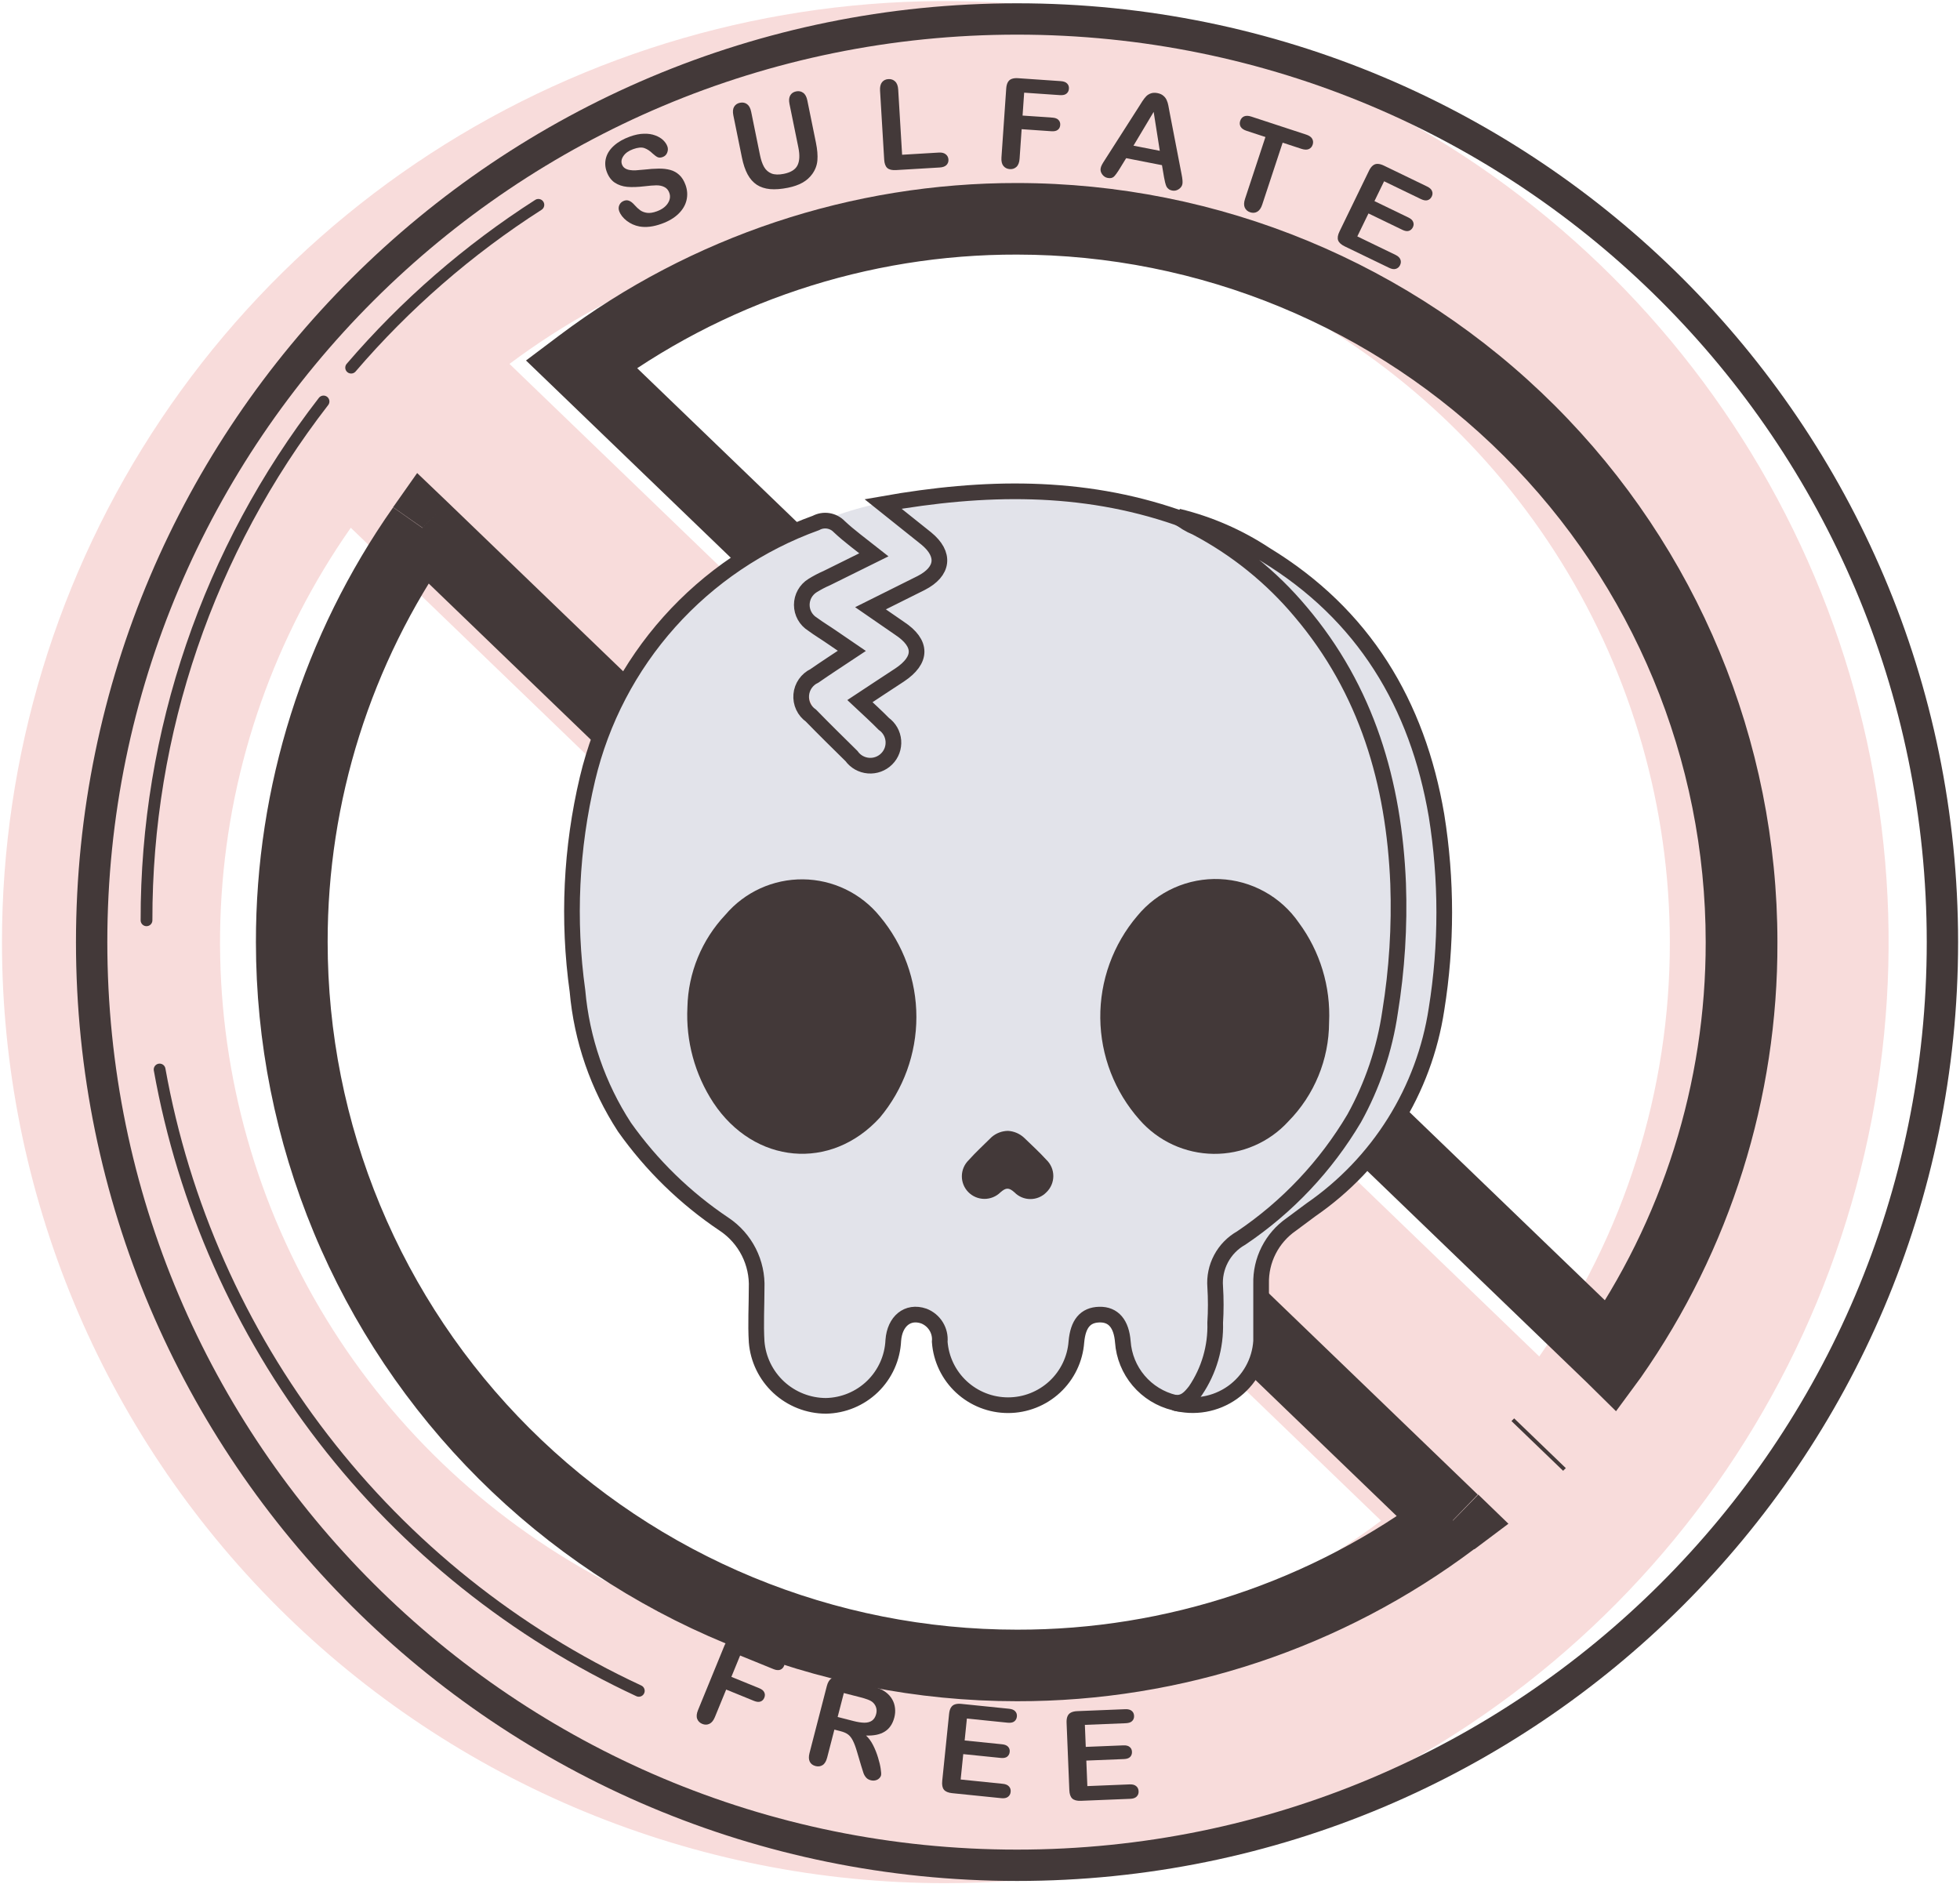 <svg width="154" height="148" viewBox="0 0 154 148" fill="none" xmlns="http://www.w3.org/2000/svg">
<path fill-rule="evenodd" clip-rule="evenodd" d="M74.273 147.96C88.933 147.96 103.263 143.623 115.451 135.499C127.64 127.375 137.14 115.827 142.75 102.317C148.359 88.806 149.827 73.94 146.967 59.598C144.107 45.255 137.048 32.081 126.683 21.74C116.317 11.4 103.111 4.358 88.733 1.505C74.356 -1.348 59.453 0.116 45.91 5.713C32.366 11.309 20.791 20.785 12.646 32.944C4.502 45.103 0.155 59.399 0.155 74.022C0.155 93.632 7.964 112.438 21.864 126.304C35.764 140.17 54.616 147.96 74.273 147.96V147.96ZM131.201 74.022C131.22 85.668 127.637 97.037 120.942 106.577L40.032 28.591C48.495 22.261 58.558 18.406 69.093 17.457C79.627 16.508 90.219 18.503 99.682 23.218C109.145 27.934 117.105 35.184 122.672 44.156C128.238 53.129 131.191 63.47 131.201 74.022V74.022ZM74.273 130.853C86.624 130.885 98.647 126.892 108.514 119.481L27.562 41.467C21.593 49.986 18.081 59.975 17.408 70.347C16.734 80.719 18.924 91.077 23.741 100.293C28.557 109.51 35.815 117.232 44.724 122.62C53.634 128.008 63.854 130.856 74.273 130.853V130.853Z" fill="#F8DCDB"/>
<path d="M79.91 146.554C120.066 146.554 152.619 114.08 152.619 74.022C152.619 33.964 120.066 1.49 79.91 1.49C39.754 1.49 7.201 33.964 7.201 74.022C7.201 114.08 39.754 146.554 79.91 146.554Z" stroke="#433939" stroke-width="2.463"/>
<path d="M126.621 106.577L124.662 108.601L126.973 110.879L128.918 108.236L126.621 106.577ZM45.669 28.591L43.964 26.342L41.329 28.324L43.71 30.615L45.669 28.591ZM120.999 113.395L123.028 115.349L118.97 111.441L120.999 113.395ZM120.787 113.606L118.758 111.652L122.816 115.559L120.787 113.606ZM114.151 119.481L115.841 121.73L118.519 119.72L116.151 117.429L114.151 119.481ZM33.198 41.467L35.157 39.443L32.776 37.166L30.887 39.85L33.198 41.467ZM134.019 74.022C134.034 85.085 130.629 95.884 124.268 104.947L128.918 108.236C135.944 98.207 139.694 86.258 139.655 74.022H134.019ZM79.91 20.003C94.264 20.014 108.027 25.71 118.173 35.839C128.319 45.969 134.019 59.703 134.019 74.022H139.655C139.655 58.211 133.362 43.047 122.159 31.864C110.955 20.68 95.759 14.391 79.91 14.38V20.003ZM47.36 30.84C56.733 23.781 68.165 19.975 79.91 20.003V14.38C66.942 14.362 54.323 18.561 43.964 26.342L47.36 30.84ZM43.71 30.615L124.662 108.601L128.58 104.553L47.613 26.567L43.71 30.615ZM118.97 111.441L118.758 111.652L122.816 115.559L123.028 115.349L118.97 111.441ZM112.446 117.204C103.076 124.26 91.65 128.066 79.91 128.042V133.664C92.873 133.683 105.488 129.483 115.841 121.702L112.446 117.204ZM79.91 128.042C72.797 128.043 65.754 126.648 59.182 123.934C52.611 121.22 46.64 117.241 41.61 112.225C36.58 107.208 32.59 101.253 29.868 94.698C27.145 88.143 25.744 81.117 25.744 74.022H20.108C20.108 81.856 21.655 89.612 24.66 96.849C27.666 104.086 32.071 110.662 37.624 116.2C43.178 121.739 49.77 126.132 57.026 129.128C64.281 132.125 72.057 133.666 79.91 133.664V128.042ZM25.744 74.022C25.729 62.959 29.134 52.16 35.495 43.098L30.887 39.865C23.855 49.877 20.09 61.81 20.108 74.036L25.744 74.022ZM116.109 117.429L35.157 39.443L31.24 43.491L112.192 121.477L116.109 117.429Z" fill="#433939"/>
<path d="M60.77 131.14L58.152 130.073L57.465 131.75L59.654 132.642C59.857 132.724 59.988 132.832 60.049 132.964C60.114 133.095 60.115 133.237 60.053 133.389C59.99 133.541 59.89 133.641 59.752 133.689C59.614 133.737 59.445 133.72 59.245 133.639L57.057 132.747L56.172 134.907C56.06 135.181 55.914 135.36 55.733 135.443C55.557 135.524 55.372 135.525 55.178 135.446C54.982 135.366 54.848 135.233 54.778 135.048C54.71 134.864 54.732 134.636 54.843 134.365L56.909 129.321C56.987 129.13 57.079 128.986 57.185 128.89C57.292 128.791 57.416 128.739 57.557 128.734C57.703 128.727 57.869 128.762 58.057 128.839L61.19 130.116C61.401 130.202 61.539 130.313 61.601 130.45C61.667 130.585 61.67 130.729 61.607 130.881C61.544 131.036 61.44 131.14 61.297 131.193C61.158 131.244 60.982 131.226 60.77 131.14Z" fill="#433939"/>
<path d="M66.044 136.019L65.559 135.894L64.991 138.092C64.916 138.381 64.797 138.578 64.635 138.682C64.472 138.786 64.287 138.811 64.082 138.759C63.861 138.702 63.709 138.586 63.624 138.412C63.54 138.238 63.533 138.012 63.605 137.735L64.965 132.473C65.042 132.174 65.165 131.976 65.333 131.876C65.501 131.777 65.735 131.766 66.033 131.842L68.287 132.422C68.598 132.502 68.861 132.584 69.074 132.669C69.289 132.751 69.474 132.855 69.631 132.981C69.822 133.127 69.978 133.304 70.1 133.515C70.222 133.725 70.295 133.953 70.322 134.199C70.352 134.442 70.334 134.688 70.27 134.937C70.138 135.447 69.888 135.817 69.52 136.047C69.155 136.279 68.664 136.383 68.046 136.36C68.258 136.554 68.443 136.807 68.601 137.119C68.76 137.432 68.888 137.755 68.988 138.089C69.091 138.421 69.161 138.716 69.197 138.974C69.237 139.23 69.246 139.401 69.224 139.488C69.2 139.579 69.147 139.661 69.065 139.736C68.987 139.809 68.891 139.857 68.779 139.881C68.665 139.909 68.543 139.906 68.413 139.872C68.257 139.832 68.136 139.761 68.05 139.659C67.962 139.56 67.894 139.445 67.846 139.313C67.8 139.182 67.74 138.991 67.665 138.739L67.349 137.673C67.237 137.283 67.125 136.979 67.012 136.761C66.902 136.543 66.775 136.381 66.63 136.274C66.485 136.167 66.29 136.082 66.044 136.019ZM67.58 133.349L66.301 133.021L65.815 134.901L67.057 135.22C67.39 135.305 67.677 135.349 67.918 135.352C68.161 135.351 68.359 135.298 68.512 135.191C68.67 135.082 68.78 134.907 68.843 134.664C68.892 134.474 68.886 134.296 68.827 134.128C68.768 133.957 68.663 133.814 68.51 133.698C68.366 133.588 68.056 133.472 67.58 133.349Z" fill="#433939"/>
<path d="M79.172 135.351L75.97 135.025L75.794 136.748L78.742 137.048C78.959 137.07 79.115 137.136 79.21 137.246C79.309 137.353 79.35 137.486 79.333 137.645C79.317 137.805 79.251 137.93 79.135 138.021C79.02 138.11 78.852 138.142 78.632 138.12L75.684 137.82L75.48 139.815L78.791 140.153C79.015 140.175 79.177 140.245 79.278 140.362C79.382 140.475 79.426 140.618 79.408 140.791C79.391 140.957 79.32 141.086 79.194 141.18C79.072 141.271 78.899 141.305 78.676 141.282L74.814 140.888C74.505 140.857 74.288 140.766 74.165 140.614C74.045 140.464 74.001 140.235 74.032 139.929L74.572 134.656C74.593 134.451 74.64 134.289 74.714 134.167C74.788 134.043 74.892 133.958 75.025 133.914C75.162 133.866 75.331 133.853 75.532 133.873L79.284 134.256C79.51 134.279 79.673 134.347 79.771 134.46C79.872 134.57 79.915 134.707 79.898 134.869C79.881 135.035 79.811 135.163 79.689 135.254C79.571 135.342 79.398 135.374 79.172 135.351Z" fill="#433939"/>
<path d="M88.455 135.392L85.24 135.522L85.31 137.252L88.271 137.132C88.489 137.123 88.653 137.166 88.762 137.261C88.875 137.353 88.935 137.479 88.941 137.639C88.948 137.8 88.9 137.933 88.799 138.04C88.697 138.143 88.536 138.2 88.315 138.209L85.354 138.328L85.435 140.333L88.761 140.198C88.986 140.189 89.156 140.235 89.272 140.336C89.392 140.434 89.455 140.57 89.462 140.743C89.469 140.909 89.417 141.048 89.306 141.158C89.198 141.265 89.032 141.323 88.807 141.332L84.929 141.489C84.618 141.502 84.391 141.442 84.248 141.31C84.107 141.177 84.031 140.957 84.019 140.65L83.803 135.353C83.795 135.148 83.819 134.98 83.874 134.85C83.93 134.716 84.021 134.618 84.147 134.555C84.275 134.489 84.441 134.451 84.643 134.443L88.411 134.291C88.638 134.282 88.808 134.326 88.922 134.424C89.038 134.519 89.099 134.648 89.106 134.812C89.113 134.978 89.062 135.115 88.954 135.222C88.849 135.326 88.683 135.382 88.455 135.392Z" fill="#433939"/>
<path d="M53.862 14.528C54.007 14.929 54.034 15.326 53.942 15.721C53.852 16.114 53.642 16.473 53.309 16.797C52.977 17.122 52.538 17.383 51.992 17.579C51.338 17.816 50.753 17.887 50.238 17.793C49.872 17.724 49.541 17.576 49.244 17.349C48.949 17.119 48.75 16.863 48.649 16.583C48.59 16.42 48.595 16.261 48.665 16.107C48.737 15.948 48.861 15.837 49.035 15.774C49.177 15.722 49.313 15.725 49.442 15.78C49.574 15.835 49.707 15.938 49.841 16.091C50.002 16.272 50.156 16.415 50.304 16.522C50.455 16.628 50.636 16.695 50.848 16.724C51.059 16.751 51.309 16.712 51.598 16.607C51.996 16.464 52.286 16.255 52.466 15.982C52.649 15.705 52.69 15.428 52.589 15.151C52.51 14.931 52.377 14.777 52.192 14.691C52.01 14.6 51.798 14.557 51.557 14.562C51.32 14.566 51.009 14.591 50.624 14.638C50.107 14.699 49.66 14.713 49.284 14.682C48.91 14.646 48.581 14.535 48.298 14.348C48.018 14.156 47.808 13.868 47.669 13.486C47.537 13.121 47.519 12.761 47.615 12.406C47.711 12.051 47.921 11.73 48.243 11.444C48.564 11.154 48.98 10.917 49.489 10.733C49.896 10.586 50.266 10.511 50.599 10.507C50.933 10.498 51.229 10.543 51.486 10.641C51.742 10.736 51.949 10.86 52.106 11.011C52.263 11.162 52.373 11.325 52.437 11.5C52.495 11.659 52.49 11.825 52.422 11.996C52.357 12.162 52.239 12.276 52.071 12.337C51.917 12.393 51.785 12.398 51.677 12.352C51.57 12.302 51.438 12.206 51.281 12.065C51.07 11.858 50.855 11.716 50.636 11.638C50.415 11.558 50.118 11.585 49.745 11.72C49.398 11.845 49.145 12.023 48.987 12.254C48.83 12.481 48.791 12.701 48.868 12.915C48.917 13.048 48.994 13.149 49.102 13.219C49.209 13.29 49.339 13.337 49.49 13.36C49.642 13.384 49.79 13.392 49.934 13.384C50.078 13.377 50.312 13.357 50.638 13.324C51.044 13.277 51.416 13.251 51.756 13.248C52.099 13.244 52.403 13.279 52.669 13.353C52.938 13.427 53.173 13.558 53.375 13.748C53.578 13.933 53.741 14.193 53.862 14.528Z" fill="#433939"/>
<path d="M58.296 12.387L57.62 9.064C57.562 8.781 57.582 8.556 57.679 8.389C57.779 8.222 57.932 8.117 58.14 8.075C58.357 8.031 58.542 8.067 58.697 8.183C58.855 8.298 58.962 8.497 59.02 8.78L59.712 12.178C59.79 12.565 59.899 12.88 60.037 13.123C60.177 13.363 60.372 13.533 60.621 13.633C60.87 13.73 61.193 13.738 61.589 13.658C62.136 13.547 62.493 13.325 62.66 12.99C62.827 12.652 62.85 12.187 62.73 11.596L62.032 8.17C61.974 7.884 61.994 7.659 62.091 7.495C62.188 7.328 62.342 7.223 62.553 7.181C62.763 7.138 62.947 7.174 63.105 7.29C63.265 7.401 63.374 7.6 63.432 7.886L64.109 11.209C64.219 11.749 64.257 12.211 64.224 12.594C64.194 12.977 64.061 13.334 63.824 13.667C63.62 13.95 63.362 14.179 63.051 14.353C62.739 14.528 62.36 14.66 61.914 14.751C61.383 14.858 60.914 14.894 60.508 14.859C60.101 14.82 59.752 14.706 59.461 14.516C59.17 14.323 58.93 14.051 58.74 13.7C58.55 13.346 58.402 12.908 58.296 12.387Z" fill="#433939"/>
<path d="M70.573 7.036L70.88 12.159L73.77 11.987C74.001 11.973 74.18 12.019 74.309 12.123C74.44 12.228 74.511 12.365 74.521 12.535C74.532 12.708 74.479 12.852 74.364 12.968C74.249 13.081 74.074 13.145 73.841 13.159L70.398 13.364C70.087 13.382 69.859 13.327 69.713 13.197C69.571 13.068 69.49 12.849 69.472 12.542L69.147 7.121C69.13 6.833 69.181 6.613 69.3 6.461C69.423 6.309 69.59 6.227 69.801 6.215C70.015 6.202 70.193 6.264 70.332 6.4C70.475 6.533 70.555 6.745 70.573 7.036Z" fill="#433939"/>
<path d="M83.277 7.474L80.47 7.281L80.345 9.08L82.692 9.242C82.909 9.257 83.068 9.318 83.166 9.424C83.269 9.527 83.314 9.661 83.303 9.824C83.291 9.987 83.228 10.113 83.112 10.201C82.997 10.29 82.832 10.327 82.618 10.312L80.271 10.15L80.111 12.468C80.091 12.762 80.008 12.977 79.864 13.112C79.723 13.243 79.548 13.302 79.341 13.288C79.129 13.273 78.962 13.189 78.837 13.036C78.716 12.883 78.665 12.661 78.686 12.37L79.06 6.957C79.074 6.752 79.116 6.588 79.186 6.464C79.256 6.337 79.357 6.249 79.489 6.201C79.624 6.149 79.793 6.13 79.994 6.144L83.353 6.375C83.58 6.391 83.745 6.454 83.847 6.563C83.952 6.67 83.999 6.805 83.987 6.969C83.976 7.135 83.91 7.265 83.791 7.36C83.676 7.452 83.504 7.49 83.277 7.474Z" fill="#433939"/>
<path d="M91.457 13.91L91.298 12.977L88.484 12.427L87.979 13.249C87.782 13.57 87.626 13.783 87.511 13.888C87.396 13.99 87.235 14.02 87.027 13.98C86.851 13.945 86.708 13.85 86.598 13.695C86.488 13.539 86.449 13.38 86.481 13.216C86.499 13.122 86.534 13.027 86.586 12.933C86.637 12.838 86.716 12.708 86.824 12.543L89.477 8.396C89.553 8.277 89.643 8.134 89.747 7.968C89.856 7.8 89.961 7.664 90.063 7.56C90.168 7.456 90.293 7.381 90.436 7.333C90.583 7.284 90.752 7.278 90.944 7.315C91.139 7.353 91.294 7.423 91.408 7.524C91.526 7.622 91.613 7.737 91.669 7.869C91.728 8.001 91.771 8.14 91.798 8.286C91.829 8.429 91.864 8.621 91.905 8.861L92.836 13.679C92.911 14.047 92.933 14.308 92.903 14.462C92.871 14.623 92.775 14.757 92.613 14.866C92.455 14.972 92.281 15.007 92.092 14.97C91.982 14.948 91.892 14.91 91.821 14.853C91.75 14.8 91.694 14.735 91.653 14.659C91.614 14.579 91.576 14.464 91.54 14.313C91.508 14.16 91.481 14.025 91.457 13.91ZM89.059 11.446L91.127 11.85L90.645 8.791L89.059 11.446Z" fill="#433939"/>
<path d="M102.26 11.695L100.78 11.209L99.175 16.074C99.083 16.354 98.951 16.542 98.781 16.638C98.612 16.731 98.429 16.745 98.231 16.68C98.029 16.614 97.888 16.492 97.805 16.313C97.725 16.135 97.731 15.907 97.822 15.63L99.427 10.765L97.946 10.279C97.714 10.203 97.559 10.096 97.479 9.959C97.401 9.818 97.389 9.664 97.444 9.497C97.501 9.323 97.605 9.205 97.753 9.142C97.905 9.081 98.093 9.087 98.315 9.16L102.629 10.575C102.864 10.652 103.021 10.761 103.099 10.902C103.181 11.043 103.194 11.198 103.139 11.365C103.084 11.533 102.981 11.649 102.831 11.715C102.682 11.777 102.492 11.771 102.26 11.695Z" fill="#433939"/>
<path d="M111.647 15.643L108.75 14.243L107.993 15.801L110.661 17.09C110.857 17.185 110.982 17.3 111.033 17.436C111.09 17.57 111.083 17.709 111.013 17.853C110.942 17.997 110.837 18.093 110.697 18.139C110.559 18.182 110.39 18.156 110.19 18.059L107.523 16.77L106.646 18.574L109.643 20.023C109.845 20.12 109.974 20.241 110.029 20.385C110.088 20.528 110.079 20.677 110.004 20.833C109.931 20.983 109.819 21.08 109.669 21.125C109.523 21.169 109.349 21.142 109.147 21.044L105.652 19.355C105.372 19.219 105.2 19.06 105.136 18.876C105.075 18.693 105.112 18.463 105.247 18.186L107.562 13.418C107.652 13.233 107.752 13.097 107.863 13.008C107.975 12.916 108.102 12.872 108.243 12.876C108.388 12.879 108.551 12.924 108.733 13.011L112.128 14.653C112.333 14.752 112.463 14.871 112.516 15.011C112.574 15.149 112.567 15.292 112.495 15.439C112.422 15.589 112.313 15.686 112.167 15.729C112.025 15.771 111.852 15.742 111.647 15.643Z" fill="#433939"/>
<path d="M27.59 28.886C31.841 23.929 36.797 19.619 42.301 16.095" stroke="#433939" stroke-width="0.924" stroke-linecap="round" stroke-linejoin="round"/>
<path d="M11.512 72.307C11.487 57.556 16.38 43.216 25.42 31.543" stroke="#433939" stroke-width="0.924" stroke-linecap="round" stroke-linejoin="round"/>
<path d="M50.192 132.849C40.452 128.319 31.947 121.519 25.395 113.023C18.842 104.527 14.433 94.583 12.541 84.03" stroke="#433939" stroke-width="0.924" stroke-linecap="round" stroke-linejoin="round"/>
<path d="M64.48 40.975C66.922 39.957 69.508 39.326 72.146 39.105L69.525 40.132L71.314 41.087C71.314 41.087 73.823 43.098 73.78 43.73C73.738 44.363 70.962 46.541 70.272 46.823C69.581 47.104 68.397 47.75 68.397 47.75L70.934 49.971C70.934 49.971 73.259 51.77 70.68 52.979C68.102 54.188 68.116 55.594 68.116 55.594L70.088 57.815C70.088 57.815 70.088 60.092 69.074 59.952C68.059 59.811 65.297 58.405 65.297 57L63.888 55.594C63.888 55.594 62.93 53.078 63.409 53.64C63.888 54.202 66.707 51.377 66.707 51.377L63.268 48.397C63.046 47.954 62.986 47.447 63.1 46.964C63.213 46.481 63.492 46.053 63.888 45.754C65.305 44.694 66.935 43.951 68.665 43.575L64.48 40.975Z" fill="#E2E3EA"/>
<path d="M92.267 110.204C91.172 109.938 90.19 109.332 89.463 108.473C88.736 107.614 88.302 106.546 88.223 105.425C88.111 104.019 87.49 103.26 86.377 103.288C85.264 103.316 84.701 104.019 84.574 105.425C84.475 106.778 83.867 108.044 82.871 108.968C81.875 109.892 80.565 110.406 79.205 110.406C77.845 110.406 76.535 109.892 75.539 108.968C74.543 108.044 73.935 106.778 73.836 105.425C73.878 104.997 73.777 104.567 73.551 104.202C73.324 103.836 72.984 103.555 72.582 103.4C71.314 102.965 70.3 103.808 70.187 105.312C70.126 106.681 69.544 107.976 68.56 108.932C67.575 109.888 66.262 110.433 64.889 110.457C63.515 110.451 62.194 109.93 61.186 108.998C60.179 108.066 59.559 106.791 59.45 105.425C59.365 104.019 59.45 102.613 59.45 101.208C59.491 100.223 59.278 99.245 58.832 98.366C58.385 97.487 57.72 96.738 56.899 96.189C53.843 94.143 51.188 91.556 49.065 88.557C46.976 85.346 45.709 81.673 45.373 77.86C44.598 72.297 44.865 66.639 46.162 61.174C47.247 56.603 49.457 52.373 52.591 48.866C55.725 45.359 59.685 42.686 64.114 41.087C64.406 40.93 64.742 40.872 65.07 40.923C65.398 40.974 65.701 41.13 65.931 41.369C66.735 42.128 67.636 42.774 68.665 43.59L64.973 45.417C64.583 45.586 64.207 45.783 63.846 46.007C63.587 46.167 63.373 46.391 63.224 46.657C63.076 46.922 62.998 47.221 62.998 47.525C62.998 47.83 63.076 48.129 63.224 48.394C63.373 48.66 63.587 48.883 63.846 49.044C64.339 49.409 64.861 49.718 65.368 50.07L66.932 51.138C65.875 51.841 64.917 52.459 63.987 53.106C63.7 53.242 63.454 53.45 63.273 53.71C63.092 53.971 62.982 54.274 62.955 54.59C62.928 54.905 62.984 55.222 63.118 55.51C63.252 55.797 63.459 56.044 63.719 56.226C64.762 57.295 65.833 58.349 66.904 59.403C67.057 59.617 67.256 59.795 67.485 59.925C67.715 60.054 67.97 60.133 68.233 60.154C68.496 60.176 68.76 60.14 69.007 60.049C69.255 59.958 69.48 59.815 69.666 59.629C69.853 59.443 69.997 59.219 70.088 58.972C70.178 58.725 70.214 58.461 70.193 58.199C70.171 57.937 70.093 57.682 69.963 57.453C69.833 57.224 69.654 57.026 69.44 56.873C68.876 56.297 68.256 55.734 67.566 55.088C68.679 54.357 69.68 53.682 70.68 53.036C72.456 51.855 72.47 50.548 70.68 49.367L68.397 47.792L72.371 45.81C74.132 44.911 74.287 43.547 72.78 42.31L69.384 39.597C77.331 38.192 84.982 38.051 92.507 40.652C99.177 43.506 104.438 48.886 107.133 55.608C109.386 60.798 110.417 66.433 110.149 72.082C110.152 76.182 109.549 80.26 108.359 84.185C106.834 88.436 104.209 92.209 100.75 95.121C99.739 96.021 98.675 96.861 97.566 97.637C96.96 98.003 96.47 98.532 96.153 99.164C95.837 99.796 95.706 100.505 95.776 101.208C95.886 102.775 95.82 104.35 95.579 105.902C95.387 107.272 94.827 108.564 93.958 109.642C93.784 109.915 93.521 110.121 93.213 110.223C92.905 110.326 92.571 110.319 92.267 110.204V110.204Z" fill="#E2E3EA" stroke="#433939" stroke-width="1.231"/>
<path d="M92.267 110.204C93.071 110.302 93.507 109.81 93.93 109.262C94.996 107.688 95.538 105.819 95.48 103.92C95.538 102.984 95.538 102.045 95.48 101.109C95.418 100.342 95.578 99.573 95.94 98.893C96.302 98.213 96.851 97.65 97.523 97.272C101.146 94.834 104.178 91.621 106.401 87.868C107.837 85.277 108.792 82.448 109.219 79.518C109.761 76.183 109.973 72.802 109.853 69.426C109.529 61.512 107.401 54.202 102.173 48.045C99.896 45.333 97.11 43.089 93.972 41.439C93.459 41.231 92.984 40.941 92.563 40.581C95.008 41.175 97.33 42.188 99.426 43.575C107.147 48.27 111.375 55.313 112.868 64.07C113.679 69.112 113.679 74.251 112.868 79.293C112.388 82.452 111.265 85.479 109.569 88.189C107.873 90.899 105.639 93.234 103.005 95.051L101.455 96.203C100.703 96.725 100.094 97.424 99.681 98.239C99.267 99.053 99.064 99.958 99.088 100.87C99.088 102.374 99.088 103.864 99.088 105.368C99.037 106.167 98.809 106.944 98.419 107.643C98.029 108.342 97.487 108.945 96.834 109.409C96.18 109.872 95.431 110.184 94.641 110.322C93.851 110.459 93.04 110.419 92.267 110.204V110.204Z" fill="#E2E3EA" stroke="#433939" stroke-width="1.231"/>
<path d="M104.428 80.334C104.42 83.242 103.272 86.032 101.229 88.107C100.485 88.921 99.577 89.57 98.565 90.009C97.552 90.449 96.457 90.67 95.353 90.658C94.249 90.646 93.159 90.401 92.156 89.94C91.153 89.478 90.26 88.811 89.534 87.98C87.577 85.777 86.482 82.943 86.451 79.999C86.42 77.056 87.455 74.2 89.365 71.956C90.146 71.007 91.138 70.253 92.261 69.752C93.385 69.251 94.609 69.018 95.839 69.069C97.069 69.121 98.269 69.457 99.346 70.051C100.424 70.644 101.348 71.479 102.046 72.49C103.722 74.753 104.563 77.523 104.428 80.334V80.334Z" fill="#433939"/>
<path d="M54.011 79.139C54.072 76.431 55.137 73.843 56.998 71.871C57.746 70.989 58.681 70.282 59.734 69.801C60.788 69.32 61.935 69.077 63.094 69.089C64.252 69.101 65.394 69.368 66.438 69.871C67.481 70.374 68.4 71.1 69.13 71.998C70.986 74.217 72.002 77.015 72.002 79.905C72.002 82.795 70.986 85.593 69.13 87.812C65.283 92.029 59.267 91.48 56.054 86.645C54.594 84.421 53.879 81.793 54.011 79.139V79.139Z" fill="#433939"/>
<path d="M79.205 88.852C79.672 88.88 80.115 89.069 80.459 89.386C81.051 89.962 81.657 90.51 82.207 91.115C82.382 91.28 82.521 91.48 82.617 91.701C82.712 91.922 82.761 92.16 82.761 92.401C82.761 92.642 82.712 92.88 82.617 93.101C82.521 93.322 82.382 93.522 82.207 93.687C82.044 93.853 81.85 93.984 81.636 94.074C81.422 94.163 81.192 94.209 80.96 94.209C80.727 94.209 80.497 94.163 80.283 94.074C80.069 93.984 79.875 93.853 79.712 93.687C79.261 93.28 79.036 93.308 78.599 93.687C78.263 94.017 77.809 94.2 77.337 94.196C76.866 94.192 76.415 94.002 76.084 93.666C75.753 93.331 75.57 92.878 75.574 92.407C75.578 91.937 75.769 91.487 76.105 91.157C76.669 90.525 77.303 89.948 77.909 89.344C78.268 89.031 78.728 88.856 79.205 88.852V88.852Z" fill="#433939"/>
<path d="M95.424 72.715C96.173 72.735 96.906 72.932 97.563 73.292C98.22 73.651 98.781 74.162 99.2 74.781C100.247 76.275 100.808 78.054 100.808 79.877C100.808 81.699 100.247 83.478 99.2 84.972C98.796 85.614 98.234 86.143 97.569 86.509C96.903 86.876 96.156 87.068 95.396 87.068C94.636 87.068 93.888 86.876 93.223 86.509C92.557 86.143 91.996 85.614 91.591 84.972C89.238 81.908 89.421 76.468 92.493 73.868C92.881 73.491 93.34 73.196 93.843 72.998C94.346 72.8 94.883 72.704 95.424 72.715V72.715Z" fill="#433939"/>
<path d="M62.902 72.729C63.703 72.724 64.491 72.925 65.192 73.311C65.892 73.698 66.482 74.257 66.904 74.936C67.963 76.508 68.485 78.38 68.391 80.272C68.297 82.165 67.593 83.976 66.382 85.436C65.989 85.968 65.477 86.4 64.886 86.698C64.295 86.996 63.642 87.151 62.979 87.151C62.317 87.151 61.664 86.996 61.073 86.698C60.482 86.4 59.969 85.968 59.576 85.436C56.589 82.301 57.068 75.892 60.464 73.586C61.156 73.033 62.015 72.73 62.902 72.729Z" fill="#433939"/>
</svg>
